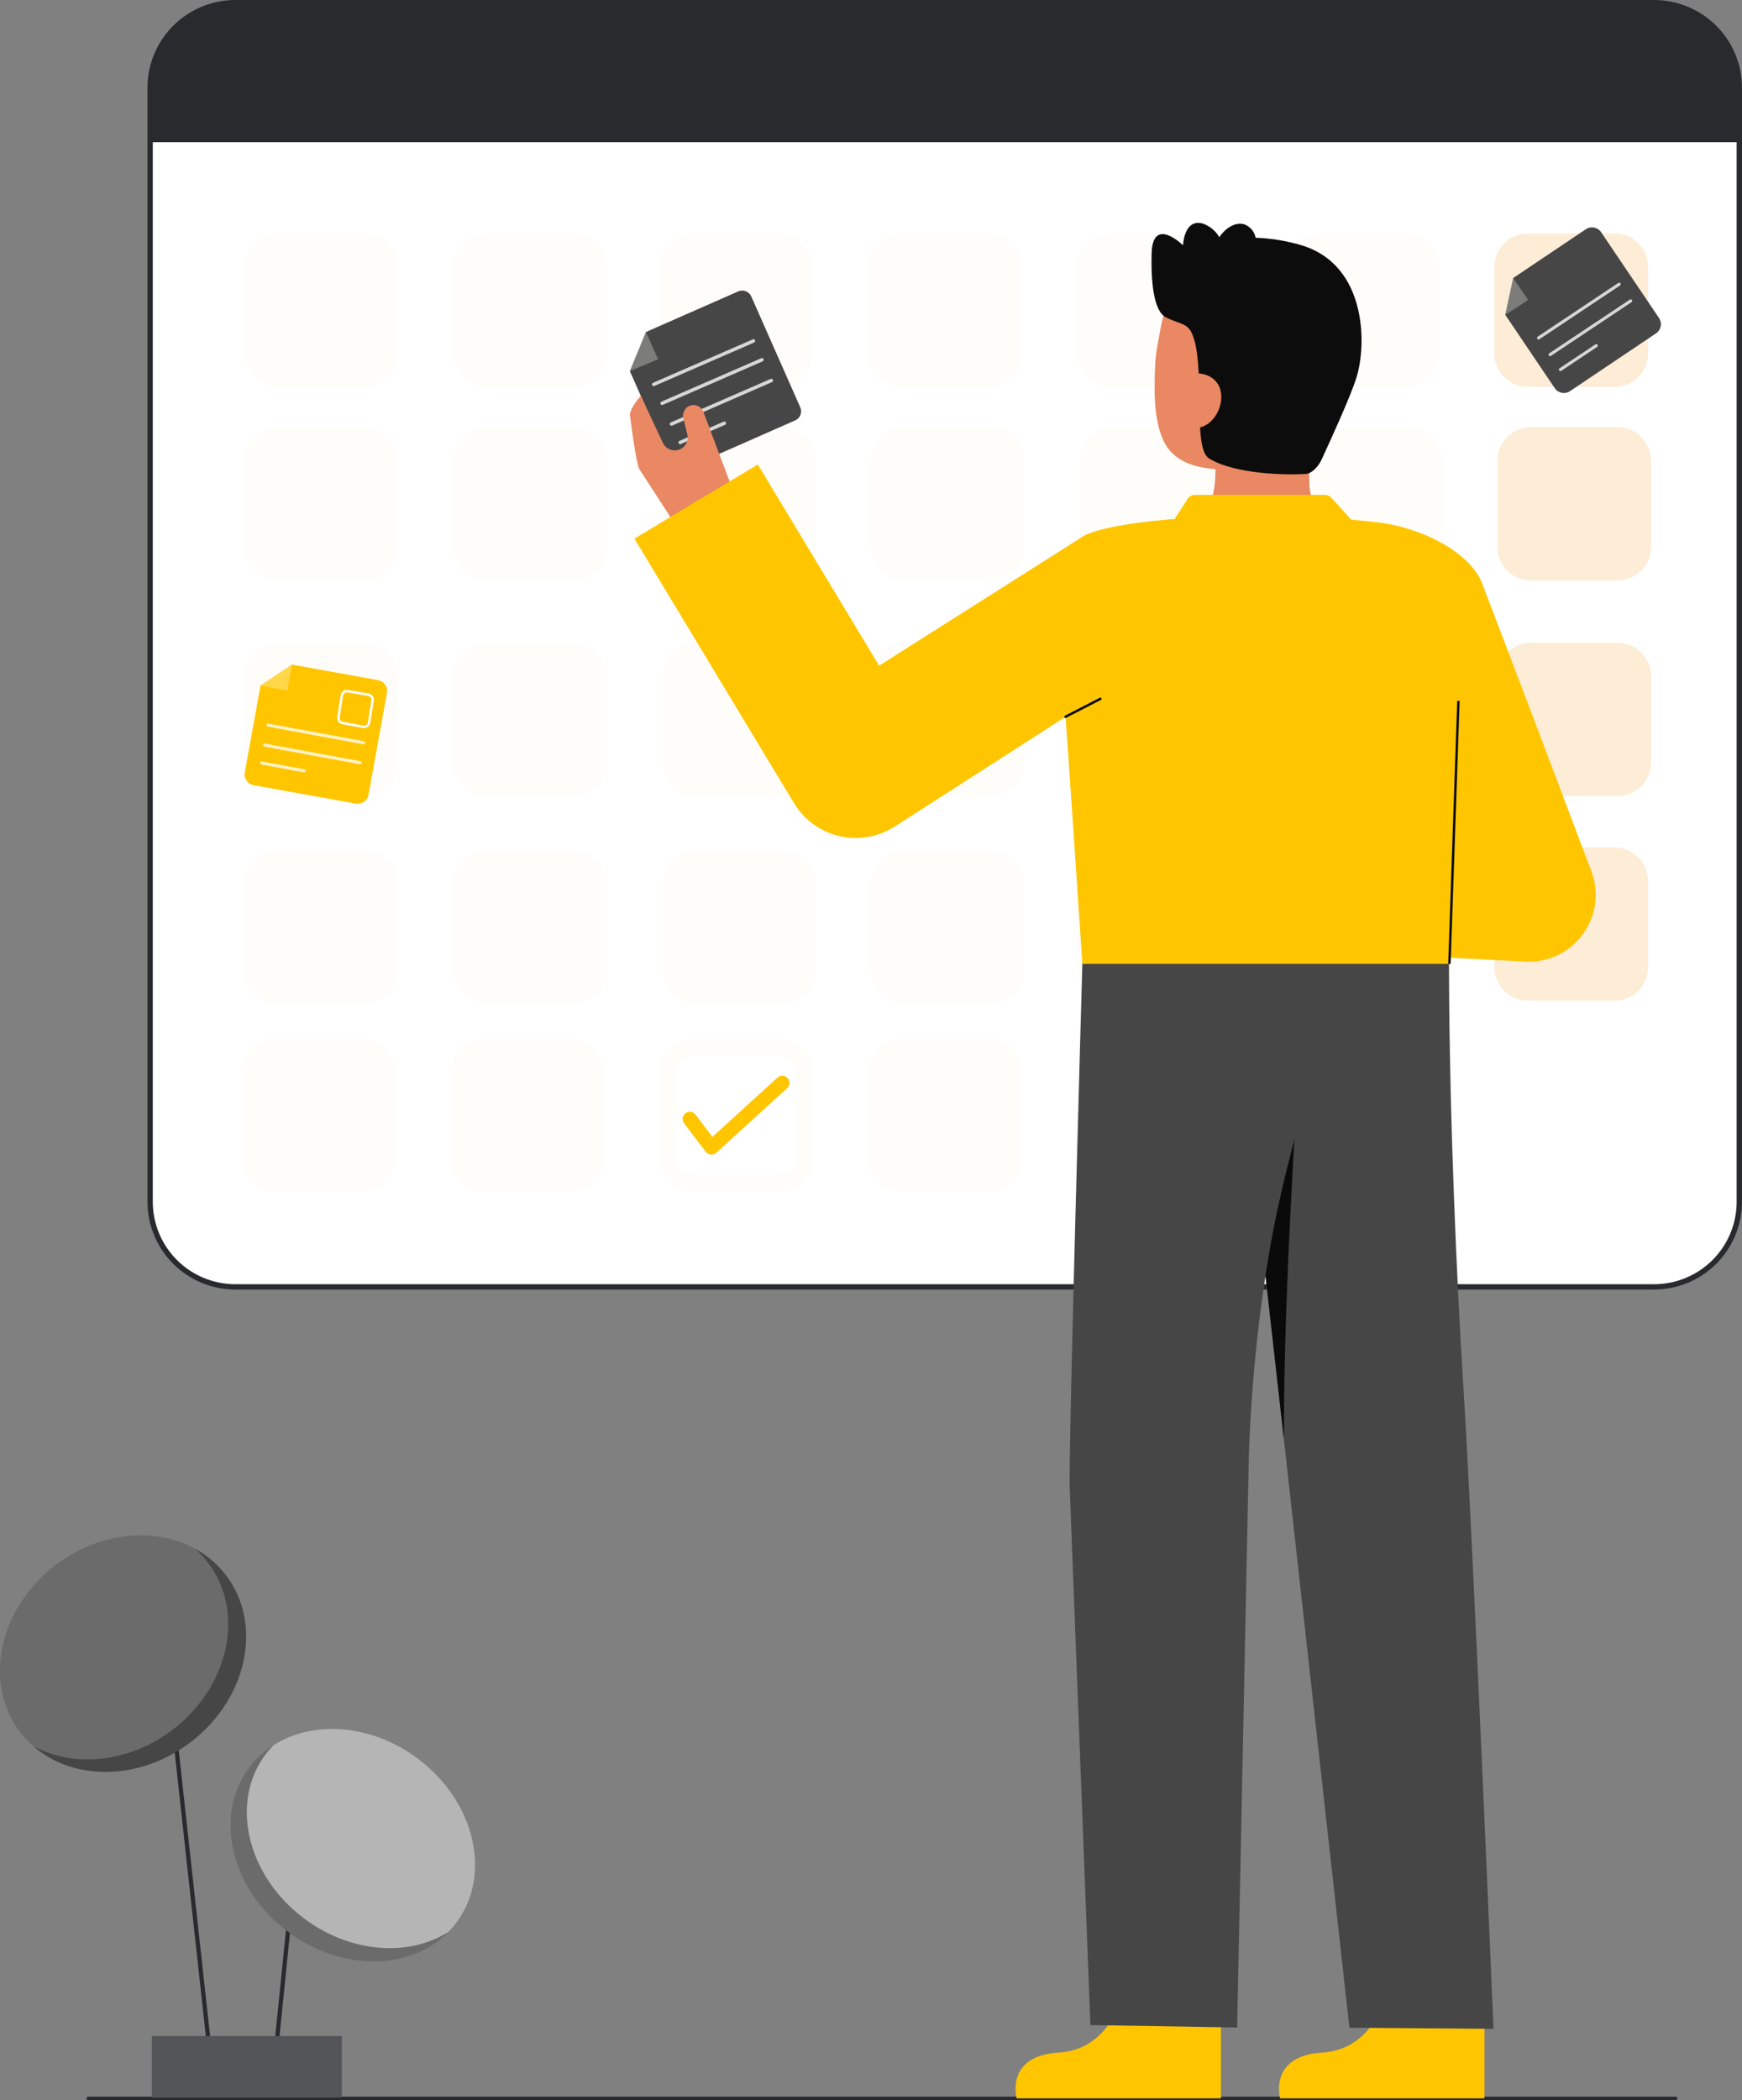 <svg width="268" height="323" viewBox="0 0 268 323" fill="none" xmlns="http://www.w3.org/2000/svg">
<rect x="0" y="0" width="268" height="323" fill="#808080" stroke="none"/>
<g clip-path="url(#clip0_6_536)">
<path d="M254.482 0.41H36.203C28.965 0.41 23.097 6.264 23.097 13.486V184.856C23.097 192.077 28.965 197.931 36.203 197.931H254.482C261.721 197.931 267.588 192.077 267.588 184.856V13.486C267.588 6.264 261.721 0.41 254.482 0.41Z" fill="white"/>
<path d="M254.482 198.342H36.203C32.619 198.338 29.183 196.916 26.648 194.388C24.114 191.859 22.689 188.431 22.685 184.856V13.486C22.689 9.911 24.114 6.483 26.648 3.954C29.183 1.426 32.619 0.004 36.203 0L254.482 0C258.066 0.004 261.502 1.426 264.037 3.954C266.571 6.483 267.996 9.911 268 13.486V184.856C267.996 188.432 266.571 191.86 264.037 194.388C261.502 196.916 258.066 198.338 254.482 198.342ZM36.203 0.821C32.837 0.825 29.61 2.16 27.23 4.535C24.85 6.909 23.512 10.128 23.508 13.486V184.856C23.512 188.214 24.851 191.433 27.23 193.808C29.61 196.182 32.837 197.517 36.203 197.521H254.482C257.848 197.518 261.075 196.182 263.455 193.808C265.835 191.433 267.174 188.214 267.177 184.856V13.486C267.174 10.128 265.835 6.909 263.455 4.535C261.075 2.16 257.848 0.825 254.482 0.821H36.203Z" fill="#292A2E"/>
<path opacity="0.2" d="M248.426 35.919H235.024C232.199 35.919 229.909 38.204 229.909 41.022V54.393C229.909 57.212 232.199 59.496 235.024 59.496H248.426C251.251 59.496 253.541 57.212 253.541 54.393V41.022C253.541 38.204 251.251 35.919 248.426 35.919Z" fill="#F8A435"/>
<path opacity="0.2" d="M248.843 65.7H235.543C232.689 65.7 230.376 68.008 230.376 70.854V84.123C230.376 86.969 232.689 89.277 235.543 89.277H248.843C251.696 89.277 254.009 86.969 254.009 84.123V70.854C254.009 68.008 251.696 65.7 248.843 65.7Z" fill="#F8A435"/>
<path opacity="0.2" d="M248.843 98.868H235.543C232.689 98.868 230.376 101.176 230.376 104.023V117.291C230.376 120.138 232.689 122.446 235.543 122.446H248.843C251.696 122.446 254.009 120.138 254.009 117.291V104.023C254.009 101.176 251.696 98.868 248.843 98.868Z" fill="#F8A435"/>
<path opacity="0.2" d="M248.375 130.34H235.075C232.222 130.34 229.909 132.648 229.909 135.494V148.763C229.909 151.61 232.222 153.917 235.075 153.917H248.375C251.228 153.917 253.541 151.61 253.541 148.763V135.494C253.541 132.648 251.228 130.34 248.375 130.34Z" fill="#F8A435"/>
<g opacity="0.15">
<path opacity="0.15" d="M152.059 35.919H138.656C135.831 35.919 133.541 38.204 133.541 41.022V54.393C133.541 57.212 135.831 59.496 138.656 59.496H152.059C154.884 59.496 157.174 57.212 157.174 54.393V41.022C157.174 38.204 154.884 35.919 152.059 35.919Z" fill="#F8A435"/>
<path opacity="0.15" d="M119.936 35.919H106.534C103.709 35.919 101.419 38.204 101.419 41.022V54.393C101.419 57.212 103.709 59.496 106.534 59.496H119.936C122.761 59.496 125.051 57.212 125.051 54.393V41.022C125.051 38.204 122.761 35.919 119.936 35.919Z" fill="#F8A435"/>
<path opacity="0.15" d="M88.281 35.919H74.879C72.054 35.919 69.764 38.204 69.764 41.022V54.393C69.764 57.212 72.054 59.496 74.879 59.496H88.281C91.106 59.496 93.396 57.212 93.396 54.393V41.022C93.396 38.204 91.106 35.919 88.281 35.919Z" fill="#F8A435"/>
<path opacity="0.15" d="M56.159 35.919H42.756C39.931 35.919 37.641 38.204 37.641 41.022V54.393C37.641 57.212 39.931 59.496 42.756 59.496H56.159C58.983 59.496 61.274 57.212 61.274 54.393V41.022C61.274 38.204 58.983 35.919 56.159 35.919Z" fill="#F8A435"/>
<path opacity="0.15" d="M184.181 35.919H170.779C167.954 35.919 165.664 38.204 165.664 41.022V54.393C165.664 57.212 167.954 59.496 170.779 59.496H184.181C187.006 59.496 189.296 57.212 189.296 54.393V41.022C189.296 38.204 187.006 35.919 184.181 35.919Z" fill="#F8A435"/>
<path opacity="0.15" d="M216.304 35.919H202.901C200.076 35.919 197.786 38.204 197.786 41.022V54.393C197.786 57.212 200.076 59.496 202.901 59.496H216.304C219.129 59.496 221.419 57.212 221.419 54.393V41.022C221.419 38.204 219.129 35.919 216.304 35.919Z" fill="#F8A435"/>
<path opacity="0.15" d="M152.475 65.7H139.175C136.322 65.7 134.008 68.008 134.008 70.854V84.123C134.008 86.969 136.322 89.277 139.175 89.277H152.475C155.328 89.277 157.641 86.969 157.641 84.123V70.854C157.641 68.008 155.328 65.7 152.475 65.7Z" fill="#F8A435"/>
<path opacity="0.15" d="M184.597 65.7H171.298C168.444 65.7 166.131 68.008 166.131 70.854V84.123C166.131 86.969 168.444 89.277 171.298 89.277H184.597C187.451 89.277 189.764 86.969 189.764 84.123V70.854C189.764 68.008 187.451 65.7 184.597 65.7Z" fill="#F8A435"/>
<path opacity="0.15" d="M216.72 65.7H203.42C200.567 65.7 198.254 68.008 198.254 70.854V84.123C198.254 86.969 200.567 89.277 203.42 89.277H216.72C219.573 89.277 221.886 86.969 221.886 84.123V70.854C221.886 68.008 219.573 65.7 216.72 65.7Z" fill="#F8A435"/>
<path opacity="0.15" d="M56.107 65.7H42.807C39.954 65.7 37.641 68.008 37.641 70.854V84.123C37.641 86.969 39.954 89.277 42.807 89.277H56.107C58.961 89.277 61.274 86.969 61.274 84.123V70.854C61.274 68.008 58.961 65.7 56.107 65.7Z" fill="#F8A435"/>
<path opacity="0.15" d="M88.23 65.7H74.93C72.077 65.7 69.764 68.008 69.764 70.854V84.123C69.764 86.969 72.077 89.277 74.93 89.277H88.23C91.083 89.277 93.396 86.969 93.396 84.123V70.854C93.396 68.008 91.083 65.7 88.23 65.7Z" fill="#F8A435"/>
<path opacity="0.15" d="M120.352 65.7H107.052C104.199 65.7 101.886 68.008 101.886 70.854V84.123C101.886 86.969 104.199 89.277 107.052 89.277H120.352C123.205 89.277 125.518 86.969 125.518 84.123V70.854C125.518 68.008 123.205 65.7 120.352 65.7Z" fill="#F8A435"/>
<path opacity="0.15" d="M152.475 98.868H139.175C136.322 98.868 134.008 101.176 134.008 104.023V117.291C134.008 120.138 136.322 122.446 139.175 122.446H152.475C155.328 122.446 157.641 120.138 157.641 117.291V104.023C157.641 101.176 155.328 98.868 152.475 98.868Z" fill="#F8A435"/>
<path opacity="0.15" d="M184.597 98.868H171.298C168.444 98.868 166.131 101.176 166.131 104.023V117.291C166.131 120.138 168.444 122.446 171.298 122.446H184.597C187.451 122.446 189.764 120.138 189.764 117.291V104.023C189.764 101.176 187.451 98.868 184.597 98.868Z" fill="#F8A435"/>
<path opacity="0.15" d="M216.72 98.868H203.42C200.567 98.868 198.254 101.176 198.254 104.023V117.291C198.254 120.138 200.567 122.446 203.42 122.446H216.72C219.573 122.446 221.886 120.138 221.886 117.291V104.023C221.886 101.176 219.573 98.868 216.72 98.868Z" fill="#F8A435"/>
<path opacity="0.15" d="M56.107 98.868H42.807C39.954 98.868 37.641 101.176 37.641 104.023V117.291C37.641 120.138 39.954 122.446 42.807 122.446H56.107C58.961 122.446 61.274 120.138 61.274 117.291V104.023C61.274 101.176 58.961 98.868 56.107 98.868Z" fill="#F8A435"/>
<path opacity="0.15" d="M88.23 98.868H74.93C72.077 98.868 69.764 101.176 69.764 104.023V117.291C69.764 120.138 72.077 122.446 74.93 122.446H88.23C91.083 122.446 93.396 120.138 93.396 117.291V104.023C93.396 101.176 91.083 98.868 88.23 98.868Z" fill="#F8A435"/>
<path opacity="0.15" d="M120.352 98.868H107.052C104.199 98.868 101.886 101.176 101.886 104.023V117.291C101.886 120.138 104.199 122.446 107.052 122.446H120.352C123.205 122.446 125.518 120.138 125.518 117.291V104.023C125.518 101.176 123.205 98.868 120.352 98.868Z" fill="#F8A435"/>
<path opacity="0.15" d="M152.475 130.806H139.175C136.322 130.806 134.008 133.114 134.008 135.96V149.229C134.008 152.076 136.322 154.383 139.175 154.383H152.475C155.328 154.383 157.641 152.076 157.641 149.229V135.96C157.641 133.114 155.328 130.806 152.475 130.806Z" fill="#F8A435"/>
<path opacity="0.15" d="M184.13 130.34H170.83C167.977 130.34 165.664 132.648 165.664 135.494V148.763C165.664 151.61 167.977 153.917 170.83 153.917H184.13C186.983 153.917 189.296 151.61 189.296 148.763V135.494C189.296 132.648 186.983 130.34 184.13 130.34Z" fill="#F8A435"/>
<path opacity="0.15" d="M216.252 130.34H202.953C200.099 130.34 197.786 132.648 197.786 135.494V148.763C197.786 151.61 200.099 153.917 202.953 153.917H216.252C219.106 153.917 221.419 151.61 221.419 148.763V135.494C221.419 132.648 219.106 130.34 216.252 130.34Z" fill="#F8A435"/>
<path opacity="0.15" d="M56.107 130.806H42.807C39.954 130.806 37.641 133.114 37.641 135.96V149.229C37.641 152.076 39.954 154.383 42.807 154.383H56.107C58.961 154.383 61.274 152.076 61.274 149.229V135.96C61.274 133.114 58.961 130.806 56.107 130.806Z" fill="#F8A435"/>
<path opacity="0.15" d="M88.23 130.806H74.93C72.077 130.806 69.764 133.114 69.764 135.96V149.229C69.764 152.076 72.077 154.383 74.93 154.383H88.23C91.083 154.383 93.396 152.076 93.396 149.229V135.96C93.396 133.114 91.083 130.806 88.23 130.806Z" fill="#F8A435"/>
<path opacity="0.15" d="M120.352 130.806H107.052C104.199 130.806 101.886 133.114 101.886 135.96V149.229C101.886 152.076 104.199 154.383 107.052 154.383H120.352C123.205 154.383 125.518 152.076 125.518 149.229V135.96C125.518 133.114 123.205 130.806 120.352 130.806Z" fill="#F8A435"/>
<path opacity="0.15" d="M152.008 159.734H138.708C135.854 159.734 133.541 162.042 133.541 164.889V178.157C133.541 181.004 135.854 183.312 138.708 183.312H152.008C154.861 183.312 157.174 181.004 157.174 178.157V164.889C157.174 162.042 154.861 159.734 152.008 159.734Z" fill="#F8A435"/>
<path opacity="0.15" d="M55.64 159.734H42.34C39.486 159.734 37.173 162.042 37.173 164.889V178.157C37.173 181.004 39.486 183.312 42.34 183.312H55.64C58.493 183.312 60.806 181.004 60.806 178.157V164.889C60.806 162.042 58.493 159.734 55.64 159.734Z" fill="#F8A435"/>
<path opacity="0.15" d="M87.762 159.734H74.463C71.609 159.734 69.296 162.042 69.296 164.889V178.157C69.296 181.004 71.609 183.312 74.463 183.312H87.762C90.616 183.312 92.929 181.004 92.929 178.157V164.889C92.929 162.042 90.616 159.734 87.762 159.734Z" fill="#F8A435"/>
<path opacity="0.15" d="M119.885 159.734H106.585C103.732 159.734 101.419 162.042 101.419 164.889V178.157C101.419 181.004 103.732 183.312 106.585 183.312H119.885C122.738 183.312 125.051 181.004 125.051 178.157V164.889C125.051 162.042 122.738 159.734 119.885 159.734Z" fill="#F8A435"/>
</g>
<path d="M267.588 13.486V21.869H23.098V13.486C23.097 11.769 23.436 10.069 24.094 8.482C24.753 6.895 25.718 5.453 26.935 4.239C28.152 3.025 29.597 2.061 31.187 1.404C32.777 0.747 34.481 0.408 36.203 0.408H254.483C256.204 0.409 257.908 0.747 259.499 1.404C261.089 2.062 262.534 3.025 263.751 4.239C264.967 5.454 265.933 6.895 266.591 8.482C267.25 10.069 267.589 11.769 267.588 13.486V13.486Z" fill="#292A2E"/>
<path d="M119.587 162.343H106.883C105.309 162.343 104.033 163.616 104.033 165.186V177.86C104.033 179.43 105.309 180.704 106.883 180.704H119.587C121.161 180.704 122.437 179.43 122.437 177.86V165.186C122.437 163.616 121.161 162.343 119.587 162.343Z" fill="white"/>
<path d="M54.715 123.602L39.031 120.771C38.587 120.69 38.193 120.437 37.935 120.067C37.678 119.696 37.578 119.239 37.659 118.796L40.084 105.425L44.911 102.218L58.16 104.611C58.605 104.691 58.999 104.944 59.256 105.314C59.514 105.685 59.613 106.142 59.533 106.585L56.694 122.232C56.655 122.452 56.572 122.662 56.451 122.849C56.33 123.037 56.173 123.199 55.989 123.326C55.805 123.453 55.598 123.543 55.38 123.59C55.161 123.638 54.935 123.642 54.715 123.602Z" fill="#FFC600"/>
<path opacity="0.29" d="M44.911 102.218L40.084 105.425L44.206 106.241L44.911 102.218Z" fill="#FFFFFA"/>
<g opacity="0.88">
<path opacity="0.88" d="M55.941 114.479C55.925 114.479 55.909 114.478 55.894 114.475L41.218 111.767C41.156 111.756 41.101 111.72 41.065 111.669C41.029 111.617 41.016 111.553 41.027 111.491C41.039 111.429 41.074 111.374 41.126 111.339C41.178 111.303 41.242 111.29 41.304 111.301L55.98 114.009C56.038 114.019 56.09 114.051 56.125 114.098C56.161 114.144 56.178 114.202 56.173 114.261C56.169 114.319 56.143 114.374 56.1 114.414C56.057 114.454 56.001 114.477 55.943 114.479H55.941Z" fill="white"/>
<path opacity="0.88" d="M55.415 117.55C55.399 117.55 55.383 117.549 55.367 117.546L40.692 114.838C40.66 114.834 40.63 114.823 40.602 114.806C40.575 114.79 40.551 114.768 40.532 114.742C40.514 114.716 40.501 114.686 40.494 114.655C40.487 114.624 40.486 114.592 40.492 114.56C40.498 114.529 40.51 114.499 40.528 114.472C40.545 114.446 40.568 114.423 40.595 114.405C40.621 114.388 40.652 114.376 40.683 114.37C40.715 114.364 40.747 114.365 40.778 114.372L55.454 117.079C55.512 117.09 55.564 117.121 55.6 117.168C55.636 117.215 55.654 117.273 55.649 117.332C55.644 117.39 55.618 117.445 55.575 117.486C55.532 117.526 55.475 117.549 55.416 117.55H55.415Z" fill="white"/>
<path opacity="0.88" d="M46.805 118.799C46.789 118.8 46.773 118.798 46.757 118.796L40.248 117.595C40.216 117.59 40.185 117.579 40.158 117.562C40.131 117.546 40.107 117.524 40.088 117.498C40.07 117.472 40.056 117.442 40.049 117.411C40.042 117.38 40.042 117.348 40.048 117.316C40.053 117.285 40.066 117.255 40.083 117.228C40.101 117.202 40.124 117.179 40.151 117.161C40.177 117.144 40.207 117.132 40.239 117.126C40.27 117.12 40.303 117.121 40.334 117.128L46.844 118.329C46.901 118.34 46.953 118.372 46.989 118.418C47.024 118.465 47.041 118.523 47.037 118.581C47.032 118.639 47.006 118.694 46.963 118.734C46.921 118.775 46.865 118.798 46.806 118.799H46.805Z" fill="white"/>
</g>
<path d="M56.011 111.983C55.953 111.983 55.895 111.978 55.838 111.967L52.662 111.39C52.537 111.367 52.417 111.32 52.311 111.251C52.204 111.182 52.111 111.092 52.039 110.988C51.967 110.883 51.916 110.765 51.89 110.641C51.864 110.517 51.862 110.388 51.886 110.264L52.419 106.9C52.466 106.65 52.608 106.429 52.817 106.283C53.025 106.138 53.282 106.08 53.533 106.121L56.718 106.665C56.845 106.686 56.966 106.732 57.074 106.801C57.182 106.869 57.276 106.958 57.349 107.063C57.423 107.168 57.474 107.286 57.501 107.411C57.529 107.536 57.53 107.665 57.507 107.791L56.964 111.192C56.922 111.414 56.804 111.614 56.63 111.759C56.456 111.903 56.237 111.983 56.011 111.983ZM53.371 106.482C53.233 106.483 53.1 106.531 52.994 106.619C52.888 106.706 52.815 106.828 52.789 106.963L52.256 110.327C52.241 110.404 52.241 110.483 52.257 110.559C52.273 110.636 52.303 110.709 52.347 110.773C52.392 110.838 52.448 110.893 52.514 110.936C52.579 110.978 52.653 111.007 52.73 111.021L55.906 111.599C56.059 111.626 56.217 111.592 56.346 111.504C56.474 111.415 56.562 111.281 56.592 111.128L57.136 107.724C57.151 107.647 57.15 107.568 57.133 107.492C57.117 107.415 57.085 107.343 57.041 107.278C56.996 107.214 56.939 107.159 56.872 107.117C56.806 107.075 56.732 107.047 56.655 107.034L53.47 106.49C53.437 106.485 53.404 106.482 53.371 106.482V106.482Z" fill="white"/>
<path d="M109.457 177.583C109.424 177.583 109.391 177.583 109.357 177.579C109.205 177.565 109.056 177.519 108.922 177.445C108.788 177.371 108.67 177.27 108.578 177.148L105.241 172.77C105.064 172.537 104.986 172.244 105.026 171.954C105.066 171.664 105.219 171.402 105.452 171.225C105.686 171.048 105.98 170.971 106.27 171.01C106.561 171.05 106.823 171.203 107.001 171.436L109.605 174.853L119.601 165.75C119.708 165.652 119.834 165.577 119.97 165.528C120.107 165.478 120.251 165.456 120.396 165.463C120.541 165.47 120.684 165.505 120.815 165.566C120.947 165.628 121.064 165.714 121.162 165.821C121.26 165.928 121.336 166.053 121.385 166.189C121.435 166.326 121.457 166.47 121.45 166.615C121.443 166.759 121.408 166.901 121.347 167.032C121.285 167.164 121.198 167.281 121.091 167.379L110.202 177.294C109.998 177.48 109.733 177.583 109.457 177.583Z" fill="#FFC600"/>
<path d="M254.772 51.271L241.552 60.153C241.366 60.278 241.158 60.365 240.938 60.41C240.719 60.454 240.493 60.455 240.273 60.412C240.054 60.37 239.844 60.284 239.658 60.16C239.471 60.037 239.311 59.878 239.186 59.693L231.579 48.423L232.797 42.766L243.966 35.263C244.152 35.138 244.36 35.051 244.58 35.006C244.799 34.962 245.025 34.961 245.245 35.004C245.464 35.047 245.674 35.132 245.86 35.255C246.047 35.379 246.207 35.538 246.332 35.723L255.235 48.912C255.36 49.097 255.447 49.305 255.491 49.524C255.535 49.743 255.536 49.968 255.493 50.187C255.45 50.406 255.365 50.615 255.241 50.801C255.117 50.987 254.958 51.147 254.772 51.271V51.271Z" fill="#474646"/>
<path opacity="0.29" d="M232.799 42.766L231.58 48.423L235.105 46.139L232.799 42.766Z" fill="#FFFFFA"/>
<g opacity="0.88">
<path opacity="0.88" d="M249.274 43.879C249.263 43.891 249.25 43.901 249.237 43.91L236.826 52.179C236.773 52.21 236.711 52.22 236.652 52.206C236.592 52.193 236.54 52.157 236.506 52.106C236.473 52.056 236.46 51.994 236.47 51.934C236.481 51.874 236.514 51.821 236.563 51.784L248.974 43.515C249.023 43.483 249.083 43.47 249.141 43.479C249.199 43.487 249.251 43.517 249.289 43.562C249.326 43.608 249.345 43.665 249.343 43.724C249.34 43.782 249.316 43.837 249.275 43.879H249.274Z" fill="white"/>
<path opacity="0.88" d="M251.044 46.447C251.032 46.458 251.02 46.468 251.006 46.477L238.595 54.746C238.542 54.777 238.48 54.787 238.421 54.774C238.361 54.76 238.309 54.724 238.275 54.674C238.242 54.623 238.229 54.561 238.239 54.501C238.25 54.441 238.283 54.388 238.332 54.352L250.743 46.082C250.792 46.05 250.852 46.037 250.91 46.046C250.968 46.055 251.02 46.084 251.058 46.13C251.095 46.175 251.114 46.232 251.112 46.291C251.109 46.349 251.085 46.405 251.044 46.447V46.447Z" fill="white"/>
<path opacity="0.88" d="M245.746 53.332C245.734 53.344 245.722 53.354 245.708 53.363L240.205 57.031C240.179 57.05 240.15 57.063 240.119 57.071C240.087 57.078 240.055 57.079 240.023 57.073C239.991 57.068 239.961 57.056 239.934 57.038C239.907 57.021 239.884 56.998 239.866 56.971C239.848 56.944 239.836 56.914 239.83 56.883C239.825 56.851 239.825 56.819 239.832 56.787C239.84 56.756 239.853 56.726 239.872 56.7C239.891 56.674 239.915 56.653 239.943 56.636L245.448 52.968C245.497 52.936 245.556 52.923 245.614 52.932C245.672 52.941 245.725 52.97 245.762 53.016C245.799 53.061 245.818 53.118 245.816 53.177C245.813 53.235 245.789 53.291 245.748 53.332H245.746Z" fill="white"/>
</g>
<path d="M257.8 323H13.57C13.5 323 13.434 322.972 13.384 322.923C13.335 322.874 13.307 322.807 13.307 322.738C13.307 322.668 13.335 322.602 13.384 322.552C13.434 322.503 13.5 322.476 13.57 322.476H257.8C257.87 322.476 257.937 322.503 257.986 322.552C258.036 322.602 258.063 322.668 258.063 322.738C258.063 322.807 258.036 322.874 257.986 322.923C257.937 322.972 257.87 323 257.8 323Z" fill="#292A2E"/>
<path d="M213.304 306.453C213.304 306.453 211.609 315.219 203.38 315.709C195.151 316.199 196.936 322.737 196.936 322.737H228.38V307.064L213.304 306.453Z" fill="#FFC600"/>
<path d="M223.003 146.517C223.003 146.517 222.904 143.882 222.925 149.86C223.003 172.161 224.142 197.633 225.089 212.539C226.612 236.501 229.767 312.048 229.767 312.048L207.603 311.875L189.08 145.611L223.003 146.517Z" fill="#474646"/>
<path d="M199.229 173.108C199.229 173.108 198.372 189.291 198.215 193.091C197.847 201.877 197.518 211.032 197.518 221.346L194.463 194.249C194.463 194.249 196.845 185.775 199.229 173.108Z" fill="#0A0A0A"/>
<path d="M172.766 306.453C172.766 306.453 171.071 315.219 162.842 315.709C154.614 316.199 156.399 322.737 156.399 322.737H187.842V307.064L172.766 306.453Z" fill="#FFC600"/>
<path d="M166.515 148.249C166.515 148.249 164.31 225.216 164.578 228.942L167.756 311.47L190.33 311.844L192.104 225.182C192.104 225.182 192.375 201.276 198.164 179.077C201.127 167.683 202.909 156.017 203.484 144.261V144.261L166.515 148.249Z" fill="#474646"/>
<path d="M223.227 146.515L223.294 146.519C223.294 146.519 223.246 145.219 223.227 146.515Z" fill="#333333"/>
<path d="M180.329 80.951C180.397 80.942 181.14 93.247 195.468 92.174C205.388 91.433 208.926 80.933 209.152 80.933C208.082 80.708 206.281 80.377 205.806 80.124C204.244 79.287 202.02 78.415 201.516 75.389C201.226 73.645 201.718 64.722 201.567 62.957L186.632 66.348C186.845 70.075 188.334 78.715 183.115 80.246C182.247 80.497 181.311 80.73 180.329 80.951Z" fill="#E98862"/>
<path d="M187.053 72.161C193.066 72.624 200.785 70.078 202.238 62.072L203.55 54.849C205.003 46.844 201.967 39.593 194.412 38.228C186.857 36.862 180.03 42.332 178.578 50.337L177.998 53.535C177.817 54.636 177.712 55.748 177.684 56.864C177.587 59.812 177.45 64.297 178.913 67.59C180.293 70.7 183.211 71.865 187.053 72.161Z" fill="#E98862"/>
<path d="M200.538 37.818C198.151 37.075 195.675 36.654 193.176 36.568C193.094 36.132 192.908 35.723 192.633 35.375C192.358 35.027 192.004 34.75 191.599 34.567C190.278 34.053 188.664 34.882 187.59 36.48C187.03 35.524 186.154 34.793 185.112 34.412C182.154 33.493 182.007 37.732 182.007 37.732C182.007 37.732 177.318 33.115 177.171 39.003C176.994 46.128 178.306 48.219 179.263 48.743C181.154 49.785 182.562 49.609 183.31 51.141C185.577 55.782 183.356 68.853 185.976 70.49C189.994 72.998 198.221 73.084 200.893 72.894C201.92 72.819 202.883 71.632 203.315 70.699C204.713 67.688 207.83 60.861 208.697 58.037C210.301 52.829 210.181 40.959 200.538 37.818Z" fill="#0C0C0C"/>
<path d="M184.184 65.822C186.504 65.571 188.115 62.891 187.864 60.577C187.613 58.263 185.593 57.191 183.273 57.442L182.247 59.122L182.191 66.039L184.184 65.822Z" fill="#E98862"/>
<path d="M163.607 105.942C164.033 110.936 166.106 142.096 166.515 148.248H222.98C223.299 142.699 224.731 118.437 225.941 107.587C227.095 97.233 229.36 92.05 227.7 88.989C224.986 83.986 217.572 81.096 212.517 80.413C209.429 79.996 204.786 79.697 204.786 79.697H183.045C180.979 79.697 168.939 80.666 166.278 82.711C161.624 86.288 162.703 95.359 163.607 105.942Z" fill="#FFC600"/>
<path d="M162.827 99.686C162.779 99.686 162.733 99.667 162.698 99.635C162.663 99.602 162.642 99.557 162.639 99.509L162.184 91.578C162.181 91.529 162.198 91.48 162.231 91.443C162.264 91.406 162.311 91.383 162.36 91.38C162.41 91.378 162.458 91.395 162.495 91.428C162.532 91.461 162.555 91.507 162.559 91.556L163.014 99.487C163.015 99.512 163.012 99.537 163.004 99.56C162.996 99.583 162.983 99.605 162.967 99.623C162.95 99.641 162.93 99.656 162.908 99.667C162.886 99.678 162.862 99.684 162.837 99.685L162.827 99.686Z" fill="#0C0C0C"/>
<path d="M235.187 147.922C236.848 147.922 238.484 147.522 239.956 146.755C241.428 145.988 242.693 144.878 243.642 143.519C244.592 142.159 245.198 140.591 245.41 138.948C245.622 137.305 245.432 135.635 244.858 134.08C244.275 132.502 230.599 96.373 227.996 89.678L208.718 97.471C210.182 101.234 215.486 115.501 219.746 126.994L212.668 126.227L210.439 146.675L234.072 147.862C234.442 147.902 234.814 147.922 235.187 147.922V147.922Z" fill="#FFC600"/>
<path d="M224.185 107.798L222.798 148.244L223.173 148.257L224.56 107.811L224.185 107.798Z" fill="#0C0C0C"/>
<path d="M122.34 64.659L105.246 72.181C104.876 72.344 104.456 72.353 104.078 72.207C103.701 72.061 103.398 71.772 103.234 71.403L96.903 57.081L99.374 51.066L113.569 44.819C113.753 44.739 113.95 44.695 114.15 44.69C114.351 44.686 114.55 44.721 114.737 44.793C114.923 44.865 115.094 44.973 115.239 45.111C115.384 45.25 115.5 45.415 115.581 45.598L123.121 62.652C123.284 63.022 123.293 63.441 123.147 63.817C123.001 64.193 122.71 64.496 122.34 64.659V64.659Z" fill="#474646"/>
<path opacity="0.29" d="M99.374 51.067L96.903 57.081L101.254 55.253L99.374 51.067Z" fill="#FFFFFA"/>
<g opacity="0.88">
<path opacity="0.88" d="M116.074 52.656C116.059 52.666 116.043 52.675 116.027 52.682L100.659 59.374C100.596 59.396 100.526 59.393 100.464 59.367C100.403 59.34 100.354 59.291 100.327 59.229C100.3 59.168 100.297 59.099 100.319 59.035C100.341 58.972 100.386 58.919 100.445 58.887L115.813 52.195C115.874 52.169 115.942 52.166 116.004 52.188C116.067 52.209 116.119 52.252 116.151 52.309C116.184 52.367 116.194 52.434 116.179 52.498C116.165 52.562 116.127 52.619 116.074 52.657V52.656Z" fill="white"/>
<path opacity="0.88" d="M117.373 55.556C117.358 55.566 117.343 55.575 117.326 55.582L101.958 62.274C101.895 62.297 101.824 62.295 101.762 62.269C101.7 62.242 101.65 62.193 101.623 62.13C101.595 62.069 101.593 61.998 101.616 61.935C101.638 61.871 101.684 61.818 101.745 61.787L117.112 55.095C117.173 55.068 117.242 55.065 117.305 55.085C117.368 55.106 117.421 55.15 117.453 55.208C117.486 55.266 117.496 55.333 117.481 55.398C117.466 55.463 117.427 55.519 117.373 55.557V55.556Z" fill="white"/>
<path opacity="0.88" d="M118.82 58.743C118.805 58.754 118.789 58.762 118.773 58.77L103.405 65.462C103.341 65.485 103.271 65.483 103.209 65.456C103.146 65.43 103.097 65.38 103.069 65.318C103.042 65.256 103.04 65.186 103.062 65.122C103.085 65.058 103.131 65.006 103.191 64.975L118.559 58.282C118.62 58.256 118.688 58.252 118.752 58.273C118.815 58.294 118.868 58.337 118.9 58.395C118.933 58.453 118.943 58.521 118.928 58.586C118.913 58.65 118.874 58.707 118.82 58.745V58.743Z" fill="white"/>
<path opacity="0.88" d="M111.594 65.311C111.579 65.322 111.563 65.331 111.547 65.338L104.73 68.306C104.667 68.328 104.597 68.325 104.536 68.298C104.474 68.271 104.425 68.222 104.398 68.161C104.371 68.099 104.368 68.03 104.39 67.967C104.412 67.903 104.457 67.85 104.516 67.819L111.333 64.851C111.394 64.825 111.462 64.822 111.524 64.843C111.587 64.864 111.639 64.908 111.671 64.965C111.704 65.022 111.714 65.09 111.699 65.154C111.685 65.218 111.647 65.275 111.594 65.313V65.311Z" fill="white"/>
</g>
<path d="M108.211 63.352C108.133 63.145 108.014 62.957 107.861 62.798C107.707 62.639 107.523 62.513 107.319 62.428C107.116 62.342 106.896 62.299 106.675 62.301C106.454 62.303 106.236 62.349 106.034 62.438C105.648 62.624 105.348 62.948 105.193 63.346C105.038 63.744 105.04 64.186 105.198 64.582L105.74 66.819C105.854 67.292 105.791 67.79 105.562 68.22C105.334 68.65 104.955 68.981 104.499 69.152V69.152C104.051 69.319 103.558 69.321 103.109 69.156C102.66 68.992 102.285 68.672 102.053 68.255C102.053 68.255 98.681 61.15 98.618 60.86C98.064 61.399 97.1 62.723 96.902 63.721C96.895 63.727 97.878 71.701 98.428 72.263L104.132 81.04C106.464 83.424 114.291 79.457 114.291 79.457L108.211 63.352Z" fill="#E98862"/>
<path d="M131.649 128.89C129.739 128.89 127.861 128.397 126.199 127.459C124.536 126.521 123.144 125.171 122.159 123.538L97.604 82.844L116.585 71.445L135.251 102.383L166.279 82.715L179.425 100.3L137.644 127.134C135.856 128.281 133.775 128.891 131.649 128.89V128.89Z" fill="#FFC600"/>
<path d="M163.921 110.432C163.879 110.432 163.838 110.418 163.805 110.392C163.772 110.366 163.749 110.33 163.739 110.289C163.729 110.248 163.733 110.206 163.75 110.167C163.768 110.129 163.798 110.098 163.835 110.079L169.196 107.318C169.241 107.296 169.292 107.291 169.34 107.306C169.387 107.321 169.426 107.355 169.449 107.399C169.472 107.443 169.477 107.495 169.461 107.542C169.446 107.589 169.413 107.629 169.369 107.651L164.007 110.411C163.981 110.425 163.951 110.432 163.921 110.432V110.432Z" fill="#0C0C0C"/>
<path d="M180.051 80.866L182.713 76.714C182.829 76.532 182.99 76.383 183.18 76.279C183.369 76.175 183.582 76.121 183.799 76.121H203.862C204.043 76.121 204.222 76.159 204.387 76.232C204.552 76.306 204.7 76.413 204.82 76.547L208.718 80.866H180.051Z" fill="#FFC600"/>
<path d="M25.076 247.128L24.428 247.199L32.433 320.179L33.081 320.108L25.076 247.128Z" fill="#292A2E"/>
<path d="M45.809 278.989L41.871 317.857L42.52 317.922L46.458 279.054L45.809 278.989Z" fill="#292A2E"/>
<path d="M52.582 313.158H23.36V322.619H52.582V313.158Z" fill="#292A2E"/>
<path opacity="0.2" d="M52.582 313.158H23.36V322.619H52.582V313.158Z" fill="white"/>
<path d="M70.198 295.738C75.733 288.398 73.094 277.099 64.304 270.5C55.513 263.901 43.899 264.502 38.364 271.842C32.828 279.182 35.467 290.481 44.258 297.08C53.048 303.679 64.662 303.078 70.198 295.738Z" fill="#474646"/>
<path opacity="0.2" d="M70.198 295.738C75.733 288.398 73.094 277.099 64.304 270.5C55.513 263.901 43.899 264.502 38.364 271.842C32.828 279.182 35.467 290.481 44.258 297.08C53.048 303.679 64.662 303.078 70.198 295.738Z" fill="white"/>
<path opacity="0.5" d="M70.197 295.739C69.825 296.234 69.419 296.703 68.983 297.142C62.889 301.026 53.895 300.415 46.76 295.058C37.969 288.461 35.331 277.161 40.868 269.821C41.24 269.327 41.644 268.859 42.079 268.418C48.175 264.531 57.166 265.146 64.305 270.5C73.094 277.1 75.733 288.4 70.197 295.739Z" fill="white"/>
<path d="M29.416 267.891C38.125 261.184 40.492 249.683 34.703 242.201C28.914 234.719 17.162 234.091 8.453 240.797C-0.255 247.504 -2.622 259.005 3.167 266.487C8.956 273.969 20.708 274.597 29.416 267.891Z" fill="#474646"/>
<path opacity="0.2" d="M26.66 265.966C19.916 271.163 11.345 271.955 5.132 268.572C4.413 267.941 3.756 267.242 3.171 266.485C-2.621 259.005 -0.254 247.502 8.454 240.797C15.198 235.603 23.769 234.808 29.979 238.188C30.7 238.82 31.358 239.52 31.943 240.279C37.733 247.758 35.367 259.262 26.66 265.966Z" fill="white"/>
</g>
<defs>
<clipPath id="clip0_6_536">
<rect width="268" height="323" fill="white"/>
</clipPath>
</defs>
</svg>
